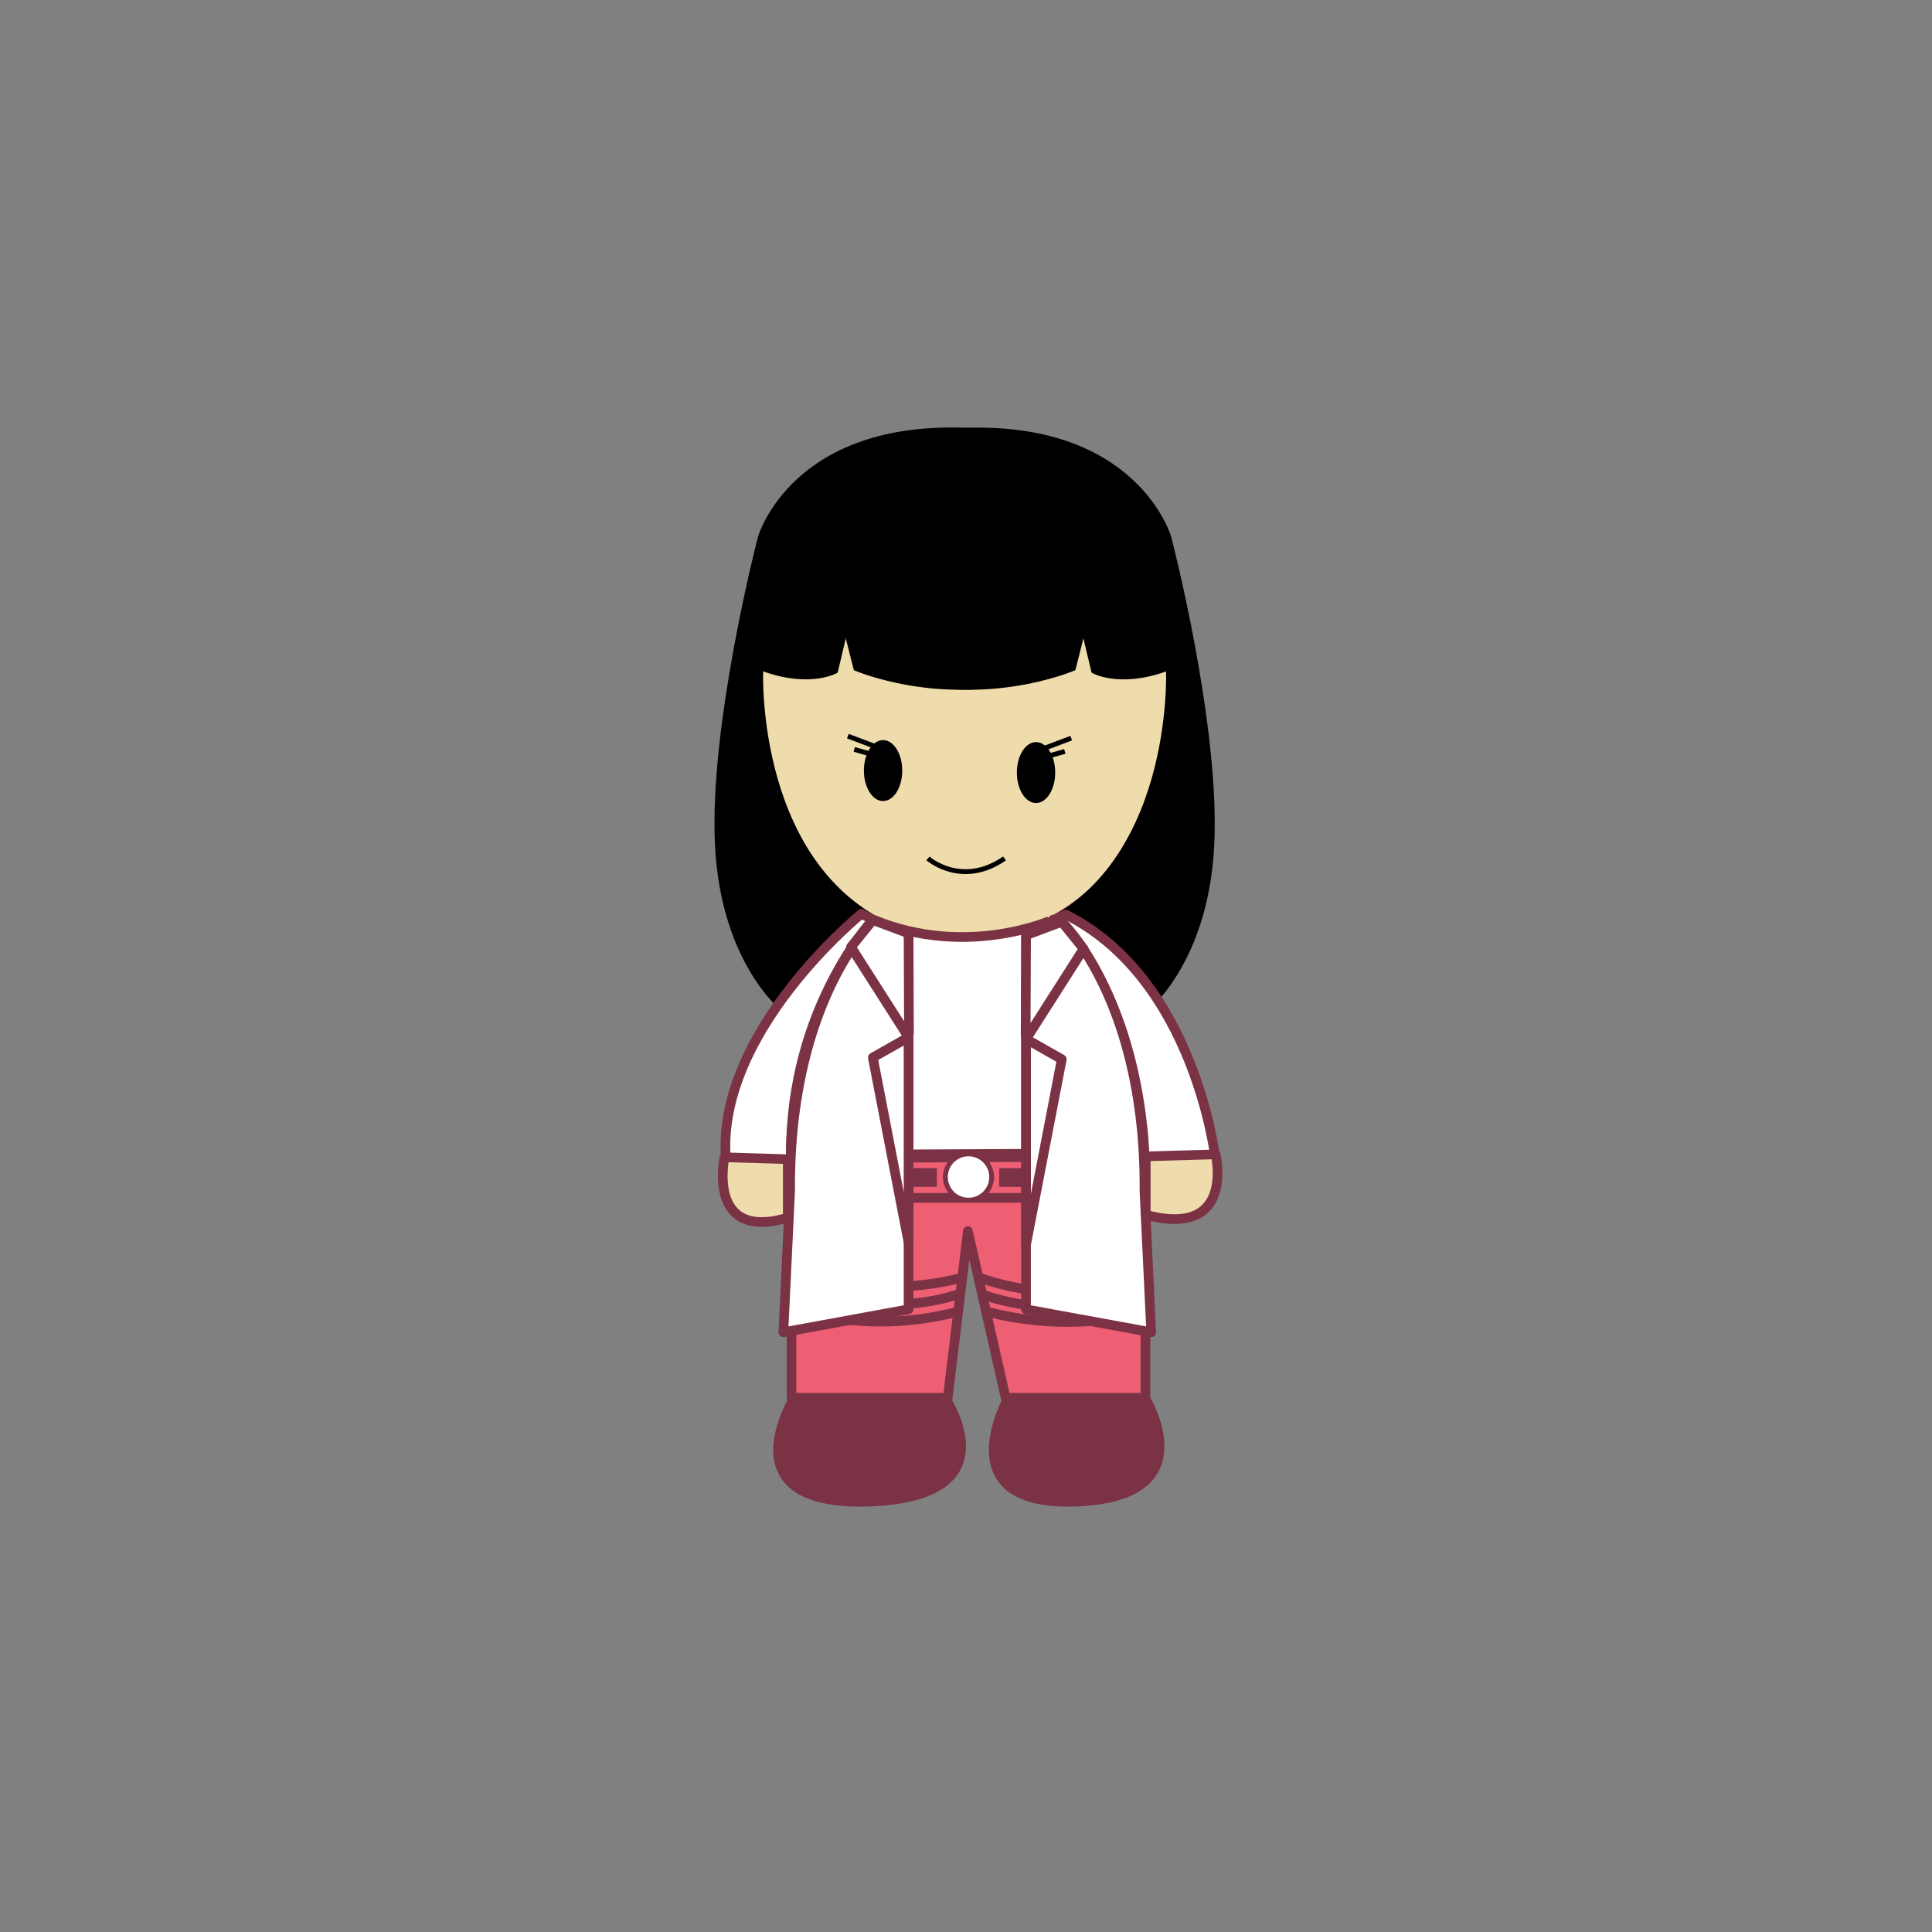 <svg id="Layer_1" data-name="Layer 1" xmlns="http://www.w3.org/2000/svg" viewBox="0 0 400 400">
  <rect x="0" y="0" width="400" height="400" fill="#808080" stroke="none"/>
  <defs>
    <style>
      .cls-1,
      .cls-11,
      .cls-2 {
        fill: #efdcad;
      }
      .cls-1 {
        stroke: #7a3244;
      }
      .cls-1,
      .cls-11,
      .cls-2,
      .cls-4,
      .cls-7 {
        stroke-linecap: round;
        stroke-linejoin: round;
      }
      .cls-1,
      .cls-11,
      .cls-2,
      .cls-4,
      .cls-5,
      .cls-7 {
        stroke-width: 2px;
      }
      .cls-2 {
        stroke: #1d3660;
      }
      .cls-3,
      .cls-5 {
        fill: none;
      }
      .cls-3 {
        stroke: #000;
      }
      .cls-10,
      .cls-3,
      .cls-5,
      .cls-6 {
        stroke-miterlimit: 10;
      }
      .cls-4 {
        fill: #ee5f74;
      }
      .cls-10,
      .cls-11,
      .cls-4,
      .cls-5,
      .cls-6,
      .cls-7 {
        stroke: #7b3244;
      }
      .cls-6,
      .cls-8 {
        fill: #7b3244;
      }
      .cls-10,
      .cls-7 {
        fill: #fff;
      }
      .cls-9 {
        fill: #73bac3;
      }
    </style>
  </defs>
  <title>m1</title><path class="cls-1" d="M243.26,142.63c0,30.92-19.8,52.74-44.22,52.74s-44.22-21.82-44.22-52.74S173.54,98,198,98,243.26,111.7,243.26,142.63Z"/><path class="cls-2" d="M155.38,151.54s-8,2.93-4.59,12.85A15.64,15.64,0,0,0,163.65,175,62.72,62.72,0,0,1,155.38,151.54Z"/><path class="cls-2" d="M242.76,151.54s8,2.93,4.59,12.85A15.64,15.64,0,0,1,234.49,175,62.72,62.72,0,0,0,242.76,151.54Z"/><ellipse cx="182.83" cy="159.54" rx="3.97" ry="6.31"/><line class="cls-3" x1="182.83" y1="155.16" x2="175.54" y2="152.41"/><line class="cls-3" x1="180.37" y1="156.15" x2="176.87" y2="155.16"/><ellipse cx="214.5" cy="159.95" rx="3.97" ry="6.31"/><line class="cls-3" x1="214.5" y1="155.57" x2="221.79" y2="152.82"/><line class="cls-3" x1="216.96" y1="156.56" x2="220.46" y2="155.57"/><path class="cls-3" d="M192.12,177.73s7,6.15,15.85,0"/><path
    d="M169.56,138.76l4.14-12.15,3.08,12.15s20.84,9.11,43.17,0l3.35-10.83L226,139.27s5.45,3.29,15.42-.25c0,0,1.6,41.44-28.76,53.24,0,0-13.48,4.46-1.8,17.37,0,0,10.92,13.67,26.36,0,0,0,12.91-9.7,14.17-34.59s-8.89-63.86-8.89-63.86-6.95-24.55-44.33-22.53C198.17,88.65,168.82,88.88,169.56,138.76Z"/><path
    d="M229.86,138.76l-4.14-12.15-3.08,12.15s-20.84,9.11-43.17,0l-3.35-10.83-2.69,11.34S168,142.56,158,139c0,0-1.6,41.44,28.76,53.24,0,0,13.48,4.46,1.8,17.37,0,0-10.92,13.67-26.36,0,0,0-12.91-9.7-14.17-34.59s8.89-63.86,8.89-63.86,6.95-24.55,44.33-22.53C201.25,88.65,230.6,88.88,229.86,138.76Z"/><polygon class="cls-4" points="163.88 247.97 163.88 289.39 196.22 289.39 200.39 254.88 208.2 289.39 237.15 289.39 237.15 247.97 163.88 247.97"/><path class="cls-4" d="M163.88,248a61,61,0,0,1-.25-8.19l73.18-.38s.34,5.7.34,8.57Z"/><path class="cls-5" d="M163.88,263.92s18.16,5.19,35.34.59"/><path class="cls-5" d="M163.88,267.43s19.63,5.78,34.94.37"/><path class="cls-5" d="M163.88,270.84a62.31,62.31,0,0,0,34.49.69"/><path class="cls-5" d="M202.55,264.44a51.25,51.25,0,0,0,34.6,0"/><path class="cls-5" d="M203.34,267.94s14.92,6.24,33.8,0"/><path class="cls-5" d="M204.15,271.48s15.9,5,33,0"/><path class="cls-6" d="M163.88,289.39h32.34s14.1,20.93-16.17,22S163.88,289.39,163.88,289.39Z"/><path class="cls-6" d="M208.22,289.39H237.6s12.81,20.93-14.69,22S208.22,289.39,208.22,289.39Z"/><path class="cls-7" d="M178.38,189.16S148.2,213.58,150.29,240l13.46.38s-1.42-26.23,17-49.86Z"/><path class="cls-7" d="M217.93,190.67s16.47,12.47,18.88,49.48h14.86s-4.09-37.28-31-50.8Z"/><rect class="cls-8" x="165.71" y="241.85" width="28.26" height="3.88"/><rect class="cls-8" x="206.87" y="241.85" width="27.91" height="3.88"/><path class="cls-9" d="M181.63,192.55s-16.26,22.62-14.74,44.4h9.29Z"/><path class="cls-9" d="M217.93,192.55s16.26,22.62,14.74,44.4h-9.29Z"/><path class="cls-7" d="M180.76,190.37s-17.21,18.38-17,48.75l73.18-.37s-.77-32.88-18.88-48.38C218.1,190.37,200.37,198.54,180.76,190.37Z"/><circle class="cls-10" cx="200.52" cy="243.69" r="4.79"/><path class="cls-7" d="M180.71,190.85s-17.41,16.36-17.12,55.74l-1.4,29.24,25.92-4.75V192.91A16.58,16.58,0,0,1,180.71,190.85Z"/><polygon class="cls-7" points="188.11 214.75 180.71 218.95 188.11 257.26 188.11 214.75"/><polyline class="cls-7" points="188.11 214.75 176.19 196.07 180.71 190.48 188.11 193.25 188.19 213.9"/><path class="cls-7" d="M219.83,190.85s17.41,16.36,17.12,55.74l1.4,29.24-25.92-4.75V192.91A16.58,16.58,0,0,0,219.83,190.85Z"/><polygon class="cls-7" points="212.44 215.11 219.83 219.31 212.44 257.63 212.44 215.11"/><polyline class="cls-7" points="212.44 215.11 224.35 196.44 219.83 190.85 212.44 193.62 212.35 214.26"/><path class="cls-11" d="M150,239.6s-3.79,17.49,13.1,12.51V240Z"/><path class="cls-11" d="M251.68,239s4.19,17.49-14.46,12.51V239.41Z"/></svg>
